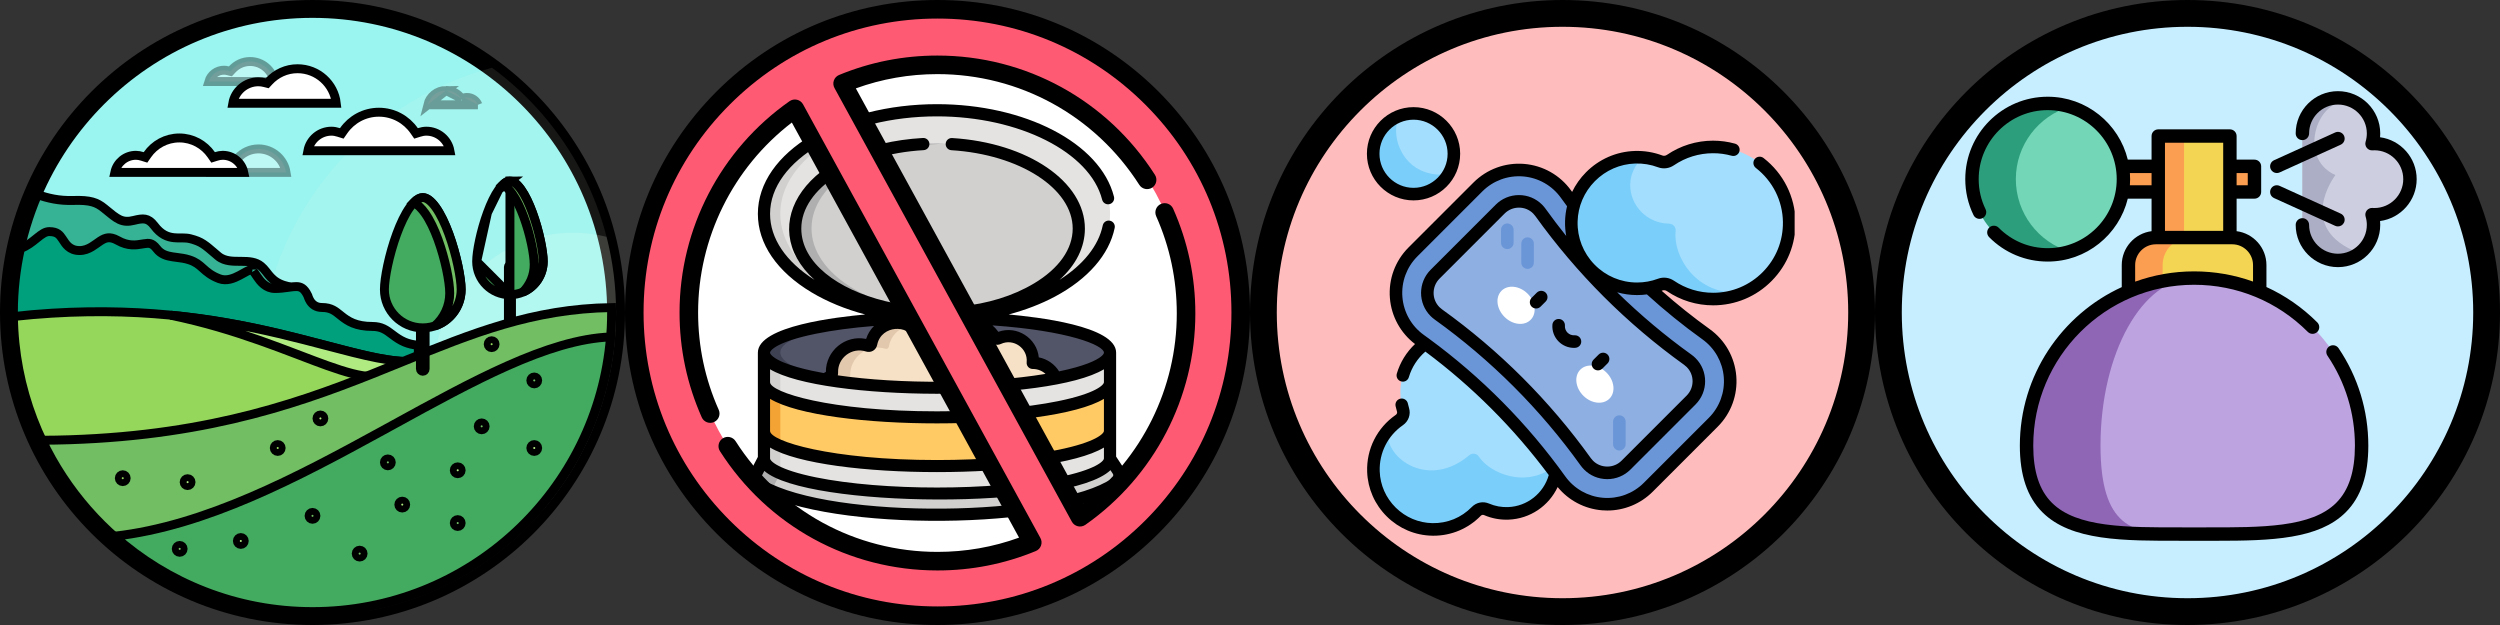<svg width="280" height="70" viewBox="0 0 280 70" fill="none" xmlns="http://www.w3.org/2000/svg">
<rect x="0" y="0" width="280" height="70" fill="#333333" stroke="none"/>
<circle cx="245" cy="35" r="33.5" fill="#C6EEFF" stroke="black" stroke-width="3"/>
<g clip-path="url(#clip0)">
<path d="M233.199 18.63H252.499V21.499H233.199V18.63Z" fill="#FC9E51"/>
<path d="M241.726 15.238H249.749V28.741H241.726V15.238Z" fill="#F4D553"/>
<path d="M241.726 15.238H244.615V28.741H241.726V15.238Z" fill="#FC9E51"/>
<path d="M253.09 29.688V33.191H238.386V29.688C238.386 27.988 239.764 26.611 241.464 26.611H250.011C251.711 26.611 253.09 27.988 253.09 29.688Z" fill="#FC9E51"/>
<path d="M253.09 29.688V33.191H242.216V29.688C242.216 27.988 243.593 26.611 245.293 26.611H250.011C251.711 26.611 253.09 27.988 253.09 29.688Z" fill="#F4D553"/>
<path d="M264.502 49.909C264.502 39.546 256.101 31.145 245.738 31.145C235.374 31.145 226.974 39.546 226.974 49.909C226.974 60.272 235.375 59.814 245.738 59.814C256.101 59.814 264.502 60.272 264.502 49.909Z" fill="#BDA4E0"/>
<path d="M243.868 59.816C234.383 59.83 226.974 59.641 226.974 49.909C226.974 39.546 235.374 31.145 245.737 31.145C239.95 31.145 235.257 39.546 235.257 49.909C235.257 59.13 238.973 59.783 243.868 59.816Z" fill="#8E66B5"/>
<path d="M269.916 20.065C269.916 22.265 268.132 24.048 265.932 24.048C265.843 24.048 265.755 24.045 265.668 24.039C265.777 24.401 265.836 24.787 265.836 25.185C265.836 26.475 265.222 27.622 264.271 28.35C263.6 28.863 262.761 29.169 261.851 29.169C259.651 29.169 257.868 27.385 257.868 25.185V14.945C257.868 12.745 259.651 10.96 261.851 10.96C262.479 10.96 263.074 11.106 263.601 11.365C264.925 12.013 265.836 13.372 265.836 14.945C265.836 15.343 265.777 15.728 265.668 16.09C265.755 16.084 265.843 16.081 265.932 16.081C268.132 16.081 269.916 17.864 269.916 20.065Z" fill="#CDCFE0"/>
<path d="M237.823 20.065C237.823 23.894 235.284 27.131 231.798 28.183C231.021 28.419 230.197 28.545 229.343 28.545C224.658 28.545 220.862 24.748 220.862 20.065C220.862 15.381 224.658 11.584 229.343 11.584C230.197 11.584 231.021 11.71 231.798 11.945C235.284 12.999 237.823 16.235 237.823 20.065Z" fill="#2D9E7B"/>
<path d="M237.823 20.065C237.823 23.894 235.284 27.131 231.798 28.183C228.311 27.131 225.774 23.894 225.774 20.065C225.774 16.235 228.311 12.999 231.798 11.946C235.284 12.999 237.823 16.235 237.823 20.065Z" fill="#72D6B7"/>
<path d="M264.271 28.35C263.6 28.863 262.761 29.169 261.851 29.169C259.651 29.169 257.868 27.385 257.868 25.185V14.945C257.868 12.745 259.651 10.96 261.851 10.96C262.479 10.96 263.074 11.106 263.601 11.365L263.602 11.366C259.61 10.476 257.131 17.652 261.567 19.608C261.567 19.608 256.932 25.608 264.271 28.35Z" fill="#ABAEC4"/>
<path d="M260.877 38.796C260.533 39.028 260.443 39.494 260.675 39.838C262.688 42.817 263.751 46.299 263.751 49.909C263.751 52.814 263.067 54.909 261.662 56.312C258.883 59.086 253.377 59.078 247.002 59.065C246.166 59.063 245.309 59.063 244.473 59.065C238.098 59.077 232.593 59.087 229.814 56.312C228.408 54.909 227.724 52.814 227.724 49.909C227.724 39.977 235.805 31.895 245.738 31.895C250.549 31.895 255.073 33.769 258.475 37.172C258.768 37.465 259.244 37.465 259.537 37.172C259.83 36.879 259.83 36.403 259.537 36.11C257.861 34.434 255.934 33.102 253.841 32.146V29.688C253.841 27.743 252.381 26.133 250.5 25.892V22.25H252.5C252.915 22.25 253.251 21.914 253.251 21.499V18.63C253.251 18.216 252.915 17.879 252.5 17.879H250.5V15.238C250.5 14.823 250.164 14.487 249.749 14.487H241.726C241.311 14.487 240.975 14.823 240.975 15.238V17.879H238.312C237.327 13.841 233.68 10.833 229.342 10.833C224.252 10.833 220.111 14.975 220.111 20.065C220.111 21.475 220.421 22.83 221.033 24.09C221.214 24.464 221.663 24.619 222.036 24.438C222.41 24.257 222.565 23.808 222.384 23.435C221.872 22.38 221.613 21.246 221.613 20.065C221.613 15.803 225.08 12.335 229.342 12.335C233.604 12.335 237.072 15.803 237.072 20.065C237.072 24.327 233.604 27.794 229.342 27.794C227.263 27.794 225.312 26.98 223.848 25.502C223.557 25.207 223.081 25.205 222.786 25.496C222.492 25.788 222.489 26.263 222.781 26.558C224.528 28.323 226.859 29.296 229.342 29.296C233.68 29.296 237.327 26.288 238.312 22.25H240.975V25.892C239.095 26.133 237.636 27.743 237.636 29.688V32.157C230.908 35.24 226.223 42.037 226.223 49.909C226.223 53.233 227.05 55.676 228.753 57.375C231.973 60.589 237.766 60.58 244.476 60.566C245.31 60.565 246.165 60.565 247 60.566C247.41 60.567 247.816 60.568 248.219 60.568C254.407 60.568 259.699 60.393 262.723 57.375C264.425 55.676 265.252 53.233 265.252 49.909C265.252 45.998 264.1 42.225 261.919 38.997C261.687 38.654 261.221 38.564 260.877 38.796ZM251.749 19.381V20.748H250.5V19.381H251.749ZM248.998 15.989V25.86H242.477V15.989H248.998ZM238.548 20.748C238.565 20.523 238.573 20.295 238.573 20.065C238.573 19.835 238.565 19.607 238.548 19.381H240.975V20.748H238.548ZM239.137 29.688C239.137 28.405 240.181 27.361 241.464 27.361H250.011C251.295 27.361 252.339 28.405 252.339 29.688V31.534C250.249 30.785 248.023 30.394 245.738 30.394C243.422 30.394 241.2 30.8 239.137 31.544V29.688Z" fill="black"/>
<path d="M255.003 19.381C255.107 19.381 255.213 19.359 255.314 19.314L262.162 16.204C262.54 16.032 262.707 15.587 262.535 15.209C262.364 14.832 261.919 14.665 261.541 14.836L254.693 17.946C254.315 18.118 254.148 18.563 254.319 18.94C254.445 19.217 254.718 19.381 255.003 19.381Z" fill="black"/>
<path d="M254.693 22.183L261.541 25.293C261.642 25.339 261.748 25.36 261.851 25.36C262.137 25.36 262.41 25.197 262.535 24.92C262.707 24.542 262.54 24.097 262.162 23.926L255.314 20.816C254.936 20.644 254.491 20.811 254.319 21.189C254.148 21.566 254.315 22.011 254.693 22.183Z" fill="black"/>
<path d="M270.667 20.065C270.667 17.669 268.879 15.683 266.567 15.372C266.58 15.23 266.586 15.088 266.586 14.944C266.586 12.334 264.462 10.21 261.852 10.21C259.241 10.21 257.117 12.334 257.117 14.944C257.117 15.359 257.453 15.695 257.868 15.695C258.282 15.695 258.619 15.359 258.619 14.944C258.619 13.162 260.069 11.711 261.852 11.711C263.634 11.711 265.085 13.162 265.085 14.944C265.085 15.26 265.039 15.573 264.948 15.875C264.878 16.11 264.927 16.366 265.08 16.558C265.233 16.751 265.471 16.856 265.716 16.84C265.801 16.834 265.869 16.832 265.932 16.832C267.715 16.832 269.165 18.282 269.165 20.065C269.165 21.847 267.715 23.298 265.932 23.298C265.869 23.298 265.801 23.295 265.716 23.29C265.471 23.274 265.233 23.379 265.08 23.571C264.927 23.764 264.878 24.019 264.948 24.255C265.039 24.556 265.085 24.869 265.085 25.185C265.085 26.968 263.634 28.418 261.852 28.418C260.069 28.418 258.619 26.968 258.619 25.185C258.619 24.77 258.282 24.434 257.868 24.434C257.453 24.434 257.117 24.77 257.117 25.185C257.117 27.795 259.241 29.919 261.852 29.919C264.462 29.919 266.586 27.795 266.586 25.185C266.586 25.041 266.58 24.899 266.567 24.757C268.879 24.446 270.667 22.46 270.667 20.065Z" fill="black"/>
</g>
<circle cx="105" cy="35" r="30" fill="white"/>
<g clip-path="url(#clip1)">
<path d="M124.33 39.482C124.33 41.66 115.654 43.698 104.951 43.698C94.248 43.698 85.571 41.66 85.571 39.482C85.571 37.304 94.248 35.539 104.951 35.539C115.654 35.539 124.33 37.304 124.33 39.482Z" fill="#525468"/>
<path d="M87.393 39.482C87.393 37.366 95.582 35.64 105.862 35.543C105.56 35.541 105.256 35.539 104.951 35.539C94.248 35.539 85.571 37.304 85.571 39.482C85.571 41.66 94.248 43.698 104.951 43.698C105.256 43.698 105.56 43.696 105.862 43.693C95.582 43.582 87.393 41.597 87.393 39.482Z" fill="#3E4151"/>
<path d="M124.33 23.937C124.33 17.529 115.654 12.335 104.951 12.335C94.248 12.335 85.571 17.529 85.571 23.937C85.571 30.344 94.248 35.539 104.951 35.539C115.654 35.539 124.33 30.344 124.33 23.937Z" fill="#E4E3E1"/>
<path d="M120.833 25.583C120.833 20.332 113.722 16.075 104.951 16.075C96.18 16.075 89.069 20.332 89.069 25.583C89.069 30.835 96.18 35.091 104.951 35.091C113.722 35.091 120.833 30.835 120.833 25.583Z" fill="#D1D0CF"/>
<path d="M87.393 23.937C87.393 17.712 95.582 12.633 105.862 12.347C105.56 12.339 105.256 12.335 104.951 12.335C94.248 12.335 85.571 17.529 85.571 23.937C85.571 30.344 94.248 35.539 104.951 35.539C105.256 35.539 105.56 35.534 105.862 35.526C95.582 35.241 87.393 30.161 87.393 23.937Z" fill="#D1D0CF"/>
<path d="M90.891 25.583C90.891 20.515 97.515 16.374 105.862 16.091C105.56 16.081 105.257 16.075 104.951 16.075C96.18 16.075 89.069 20.332 89.069 25.583C89.069 30.835 96.18 35.091 104.951 35.091C105.257 35.091 105.56 35.086 105.862 35.075C97.515 34.793 90.891 30.652 90.891 25.583Z" fill="#AFAFAF"/>
<path d="M118.256 42.531C117.84 41.521 116.846 40.81 115.686 40.81C115.681 40.81 115.677 40.81 115.673 40.81C115.878 38.735 113.721 37.179 111.811 38.073C111.669 38.14 111.497 38.089 111.415 37.954C109.99 35.618 106.535 35.811 105.38 38.29C105.305 38.45 105.121 38.525 104.953 38.47C104.532 38.333 104.08 38.306 103.647 38.389C103.462 38.425 103.276 38.329 103.205 38.153C102.112 35.454 98.153 35.816 97.576 38.673C97.542 38.84 97.373 38.941 97.211 38.888C95.188 38.224 93.125 39.788 93.189 41.897C93.195 42.114 93.076 42.317 92.876 42.402C92.708 42.473 92.551 42.563 92.405 42.669C99.932 43.971 111.072 43.912 118.256 42.531Z" fill="#F6E1C6"/>
<path d="M94.457 42.947C94.6 42.838 94.756 42.744 94.922 42.669C95.12 42.58 95.236 42.375 95.224 42.158C95.115 40.051 97.143 38.442 99.181 39.063C99.344 39.112 99.511 39.008 99.541 38.84C99.763 37.605 100.621 36.82 101.619 36.539C100.044 35.896 97.98 36.671 97.576 38.673C97.542 38.84 97.373 38.941 97.211 38.888C95.187 38.224 93.125 39.788 93.189 41.897C93.195 42.114 93.076 42.316 92.876 42.401C92.708 42.472 92.55 42.563 92.405 42.669C93.731 42.898 92.949 42.802 94.457 42.947Z" fill="#E2C8AC"/>
<path d="M105.605 38.425C106.035 38.333 106.488 38.35 106.912 38.478C107.081 38.529 107.263 38.451 107.335 38.289C107.753 37.339 108.51 36.711 109.369 36.424C107.861 36.031 106.132 36.675 105.38 38.29C105.364 38.324 105.342 38.353 105.318 38.379C105.402 38.428 105.503 38.447 105.605 38.425Z" fill="#E2C8AC"/>
<path d="M104.951 43.425C94.248 43.425 85.571 41.66 85.571 39.482V51.419C85.571 53.596 94.248 55.361 104.951 55.361C115.654 55.361 124.33 53.596 124.33 51.419V39.482C124.33 41.66 115.654 43.425 104.951 43.425Z" fill="#E4E3E1"/>
<path d="M87.393 41.152C86.225 40.645 85.571 40.079 85.571 39.482V51.419C85.571 52.016 86.225 52.582 87.393 53.089V41.152Z" fill="#D1D0CF"/>
<path d="M104.951 46.737C94.248 46.737 85.571 44.971 85.571 42.794V48.249C85.571 50.427 94.248 52.192 104.951 52.192C115.654 52.192 124.33 50.427 124.33 48.249V42.794C124.33 44.971 115.654 46.737 104.951 46.737Z" fill="#FFC964"/>
<path d="M85.571 48.249C85.571 48.847 86.225 49.413 87.393 49.92V44.465C86.225 43.957 85.571 43.391 85.571 42.794V48.249Z" fill="#F3A334"/>
<path d="M125.224 52.685L124.33 51.328C124.33 53.505 115.654 55.271 104.951 55.271C94.248 55.271 85.571 53.505 85.571 51.328L84.763 52.881C84.49 53.404 84.675 54.051 85.187 54.345C93.147 58.917 118.456 58.621 124.95 54.122C125.39 53.817 125.526 53.136 125.224 52.685Z" fill="#D1D0CF"/>
<path d="M86.789 54.178L87.402 53.002C86.229 52.493 85.571 51.926 85.571 51.327L84.763 52.88C84.49 53.404 84.675 54.051 85.187 54.345C85.648 54.61 86.169 54.858 86.74 55.091C86.628 54.804 86.637 54.472 86.789 54.178Z" fill="#AFAFAF"/>
<path d="M84.881 39.497V51.175L84.15 52.58C83.705 53.434 84.008 54.476 84.839 54.953C93.004 59.642 118.612 59.355 125.332 54.699C126.076 54.183 126.288 53.074 125.786 52.323L125.006 51.139C125.006 48.688 125.006 41.934 125.006 39.497C125.006 36.493 116.037 35.502 112.969 35.22C114.84 34.724 116.589 34.053 118.147 33.223C121.849 31.249 124.228 28.516 124.845 25.526C124.921 25.157 124.683 24.795 124.314 24.719C123.944 24.643 123.583 24.881 123.507 25.25C123.038 27.522 121.334 29.654 118.661 31.345C120.514 29.673 121.508 27.69 121.508 25.599C121.508 20.344 115.117 15.985 106.641 15.46C106.263 15.436 105.94 15.723 105.917 16.1C105.893 16.476 106.18 16.8 106.556 16.824C114.226 17.299 120.142 21.125 120.142 25.599C120.142 27.889 118.608 30.068 115.823 31.736C106.131 37.538 89.746 33.291 89.746 25.599C89.746 21.092 95.741 17.259 103.449 16.817C103.826 16.795 104.114 16.472 104.092 16.096C104.071 15.719 103.748 15.432 103.371 15.453C90.29 16.203 84.446 25.224 91.226 31.345C88.012 29.312 86.247 26.699 86.247 23.952C86.247 17.913 94.745 13.033 104.944 13.033C114.143 13.033 122.095 17.046 123.441 22.368C123.534 22.733 123.906 22.955 124.271 22.862C124.637 22.77 124.858 22.398 124.766 22.033C123.236 15.984 114.739 11.667 104.944 11.667C94.052 11.667 84.881 16.991 84.881 23.952C84.881 27.301 87.015 30.423 90.889 32.742C92.655 33.799 94.691 34.634 96.902 35.222C93.909 35.497 84.881 36.484 84.881 39.497ZM86.247 41.358C92.227 44.944 117.414 45.093 123.64 41.358V42.809C123.64 43.108 122.719 44.072 118.511 44.928C114.894 45.664 110.076 46.069 104.944 46.069C92.878 46.069 86.247 43.927 86.247 42.809V41.358ZM86.247 44.671C92.37 48.343 117.541 48.329 123.64 44.671V48.265C123.64 48.564 122.719 49.527 118.511 50.383C114.894 51.119 110.076 51.524 104.944 51.524C93.022 51.524 86.247 49.414 86.247 48.265V44.671ZM86.247 50.126C92.359 53.792 117.527 53.793 123.64 50.126V51.343C123.64 51.642 122.719 52.605 118.511 53.462C111.023 54.985 98.861 54.984 91.376 53.462C87.169 52.605 86.247 51.642 86.247 51.343V50.126ZM124.372 52.66C124.372 52.66 124.649 53.081 124.649 53.081C124.741 53.218 124.69 53.481 124.554 53.576C118.354 57.871 93.339 58.259 85.52 53.768C85.326 53.657 85.257 53.413 85.362 53.211L85.606 52.743C90.294 56.89 119.662 57.157 124.372 52.66ZM123.64 39.497C123.64 39.591 123.55 39.749 123.298 39.949C122.75 40.383 121.436 41.011 118.618 41.593C118.11 40.775 117.288 40.207 116.345 40.024C116.129 37.882 113.909 36.41 111.813 37.164C111.621 36.894 111.4 36.655 111.158 36.445C119.69 37.036 123.64 38.676 123.64 39.497ZM104.944 36.237C105.314 36.237 105.683 36.24 106.05 36.244C105.577 36.59 105.179 37.04 104.884 37.577C104.509 37.49 104.119 37.469 103.736 37.516C103.498 37.015 103.163 36.592 102.759 36.263C103.479 36.246 104.208 36.237 104.944 36.237ZM98.239 38.641C98.483 37.43 99.438 36.918 100.25 36.843C101.064 36.767 102.1 37.095 102.564 38.243C102.757 38.717 103.263 38.99 103.769 38.893C104.09 38.831 104.424 38.852 104.735 38.953C105.232 39.115 105.773 38.882 105.992 38.411C106.918 36.424 109.683 36.271 110.824 38.143C111.088 38.576 111.634 38.739 112.094 38.524C113.517 37.858 115.14 39.019 114.986 40.576C114.967 40.768 115.03 40.959 115.159 41.102C115.289 41.245 115.473 41.326 115.665 41.326C115.673 41.326 115.68 41.326 115.687 41.326C116.222 41.328 116.72 41.53 117.097 41.877C110.361 43.001 100.764 43.042 93.831 42.038C93.857 41.932 93.868 41.822 93.865 41.709C93.815 40.069 95.418 38.853 96.991 39.37C97.253 39.455 97.539 39.425 97.777 39.287C98.016 39.148 98.184 38.913 98.239 38.641ZM97.89 36.508C97.492 36.904 97.186 37.396 97.005 37.961C94.666 37.471 92.488 39.302 92.497 41.653C92.414 41.692 92.331 41.736 92.251 41.783C90.764 41.516 87.777 40.889 86.59 39.949C86.338 39.749 86.247 39.591 86.247 39.497C86.247 39.198 87.169 38.235 91.376 37.379C93.263 36.995 95.476 36.701 97.89 36.508Z" fill="black"/>
</g>
<g clip-path="url(#clip2)">
<path d="M105 1.04C86.244 1.04 71.04 16.244 71.04 35C71.04 53.756 86.244 68.96 105 68.96C123.756 68.96 138.96 53.756 138.96 35C138.96 16.244 123.756 1.04 105 1.04ZM77.148 35C77.148 25.561 81.845 17.22 89.028 12.182L115.614 60.755C112.343 62.105 108.759 62.852 105 62.852C89.618 62.852 77.148 50.382 77.148 35ZM120.971 57.818L94.385 9.245C97.656 7.895 101.241 7.148 105 7.148C120.382 7.148 132.85 19.618 132.85 35C132.85 44.44 128.154 52.781 120.971 57.818Z" fill="#FF5A73"/>
<path d="M89.263 11.17C89.552 11.238 89.797 11.424 89.94 11.684L116.527 60.257C116.669 60.516 116.694 60.823 116.595 61.102C116.497 61.38 116.285 61.604 116.012 61.717C112.515 63.16 108.811 63.891 105 63.891C95.087 63.891 85.978 58.897 80.634 50.531C80.326 50.048 80.467 49.405 80.951 49.095C81.435 48.787 82.078 48.928 82.386 49.412C87.347 57.177 95.8 61.812 105 61.812C108.146 61.812 111.212 61.276 114.134 60.215L110.467 53.517L104.281 42.214L96.708 28.38L88.686 13.723C82.091 18.788 78.188 26.656 78.188 35C78.188 38.795 78.965 42.461 80.496 45.897C80.73 46.422 80.494 47.036 79.97 47.27C79.445 47.504 78.831 47.268 78.597 46.744C76.946 43.04 76.109 39.088 76.109 35C76.109 25.59 80.715 16.742 88.431 11.332C88.673 11.162 88.976 11.103 89.263 11.17Z" fill="black"/>
<path d="M120.724 58.943C120.436 58.876 120.19 58.69 120.048 58.43L93.461 9.857C93.319 9.598 93.294 9.291 93.393 9.012C93.491 8.733 93.703 8.51 93.976 8.397C97.473 6.954 101.177 6.222 104.988 6.222C114.901 6.222 124.009 11.217 129.354 19.582C129.662 20.066 129.521 20.709 129.037 21.018C128.553 21.327 127.91 21.186 127.601 20.702C122.641 12.937 114.187 8.301 104.988 8.301C101.842 8.301 98.776 8.838 95.854 9.899L99.521 16.597L105.707 27.9L113.28 41.733L121.302 56.391C127.897 51.326 131.8 43.458 131.8 35.114C131.8 31.319 131.023 27.652 129.492 24.216C129.258 23.692 129.494 23.078 130.018 22.844C130.542 22.61 131.157 22.845 131.391 23.37C133.042 27.074 133.879 31.026 133.879 35.114C133.879 44.523 129.273 53.371 121.557 58.782C121.315 58.952 121.012 59.011 120.724 58.943Z" fill="black"/>
<path d="M129.749 10.251C123.138 3.641 114.349 0 105 0C95.651 0 86.862 3.641 80.251 10.251C73.641 16.862 70 25.651 70 35C70 44.349 73.641 53.138 80.251 59.749C86.862 66.359 95.651 70 105 70C114.349 70 123.138 66.359 129.749 59.749C136.359 53.138 140 44.349 140 35C140 25.651 136.359 16.862 129.749 10.251ZM128.279 58.279C122.06 64.496 113.793 67.921 105 67.921C96.207 67.921 87.939 64.496 81.722 58.279C75.504 52.06 72.079 43.793 72.079 35C72.079 26.207 75.504 17.939 81.722 11.722C87.939 5.503 96.207 2.079 105 2.079C113.793 2.079 122.06 5.503 128.279 11.722C134.497 17.939 137.921 26.207 137.921 35C137.921 43.793 134.497 52.06 128.279 58.279Z" fill="black"/>
</g>
<circle cx="35" cy="35" r="34.5" fill="black" stroke="black"/>
<path d="M68.5 35C68.5 53.502 53.502 68.5 35 68.5C16.498 68.5 1.5 53.502 1.5 35C1.5 16.498 16.498 1.5 35 1.5C53.502 1.5 68.5 16.498 68.5 35Z" fill="#9AF4EF" stroke="black"/>
<g opacity="0.3">
<path opacity="0.3" d="M55.105 7.585C40.055 11.603 28.967 25.324 28.967 41.641C28.967 52.354 33.753 61.944 41.295 68.409C57.064 65.455 69 51.626 69 35C69 23.746 63.529 13.774 55.105 7.585Z" fill="#FFFFF4"/>
</g>
<path d="M21.292 26.734L21.292 26.734C21.968 26.907 22.355 27.068 22.755 27.328C23.139 27.577 23.538 27.92 24.197 28.486C24.267 28.546 24.339 28.608 24.415 28.673C24.803 29.005 25.258 29.147 25.701 29.211C26.086 29.267 26.5 29.268 26.881 29.269C26.928 29.27 26.975 29.27 27.021 29.27C27.905 29.274 28.643 29.321 29.236 29.812C29.443 29.983 29.605 30.169 29.77 30.377C29.805 30.422 29.843 30.469 29.881 30.518C30.011 30.686 30.157 30.873 30.319 31.046C30.712 31.463 31.213 31.815 32.044 32.033C32.042 32.052 32.041 32.071 32.039 32.091C32.012 32.387 31.972 32.782 31.921 33.182C31.87 33.585 31.81 33.981 31.743 34.283C31.726 34.361 31.709 34.428 31.693 34.485C31.542 34.466 31.339 34.437 31.088 34.397C30.509 34.305 29.695 34.161 28.717 33.98C26.763 33.619 24.167 33.111 21.516 32.576C18.866 32.041 16.163 31.479 13.995 31.009C11.811 30.537 10.205 30.165 9.72 30.009C8.723 29.687 7.843 29.587 6.636 29.503C6.37 29.484 6.088 29.466 5.784 29.447C4.81 29.385 3.613 29.309 2.014 29.151C2.466 26.587 3.212 24.127 4.212 21.799C5.356 22.201 6.624 22.503 8.189 22.451C9.164 22.419 9.824 22.474 10.343 22.616C10.849 22.755 11.248 22.985 11.688 23.349L11.688 23.349C11.726 23.381 11.764 23.412 11.801 23.442C12.445 23.976 12.922 24.371 13.367 24.583C13.906 24.84 14.387 24.832 14.997 24.683C15.544 24.548 15.927 24.482 16.267 24.545C16.573 24.602 16.907 24.781 17.301 25.306C17.647 25.767 18.006 26.084 18.384 26.293C18.764 26.503 19.138 26.589 19.491 26.625C19.752 26.651 20.021 26.65 20.261 26.649C20.331 26.649 20.398 26.649 20.461 26.649C20.761 26.651 21.028 26.667 21.292 26.734Z" fill="#36B294" stroke="black"/>
<g opacity="0.4">
<path opacity="0.4" d="M48.636 41.641C48.636 49.146 53.943 55.409 61.009 56.889C65.992 50.974 69 43.34 69 35C69 32.073 68.63 29.232 67.934 26.522C66.741 26.229 65.502 26.057 64.219 26.057C55.612 26.057 48.636 33.034 48.636 41.641Z" fill="#FFFFF4"/>
</g>
<path d="M57.114 37.291C57.019 37.291 56.943 37.215 56.943 37.12V29.896C56.943 29.802 57.019 29.725 57.114 29.725C57.209 29.725 57.286 29.802 57.286 29.896V37.12C57.286 37.215 57.209 37.291 57.114 37.291Z" fill="#674447" stroke="black"/>
<path d="M57.114 33.008C59.172 33.008 60.842 31.339 60.842 29.28C60.842 28.193 60.388 25.876 59.634 23.821C59.258 22.797 58.821 21.874 58.352 21.216C57.863 20.53 57.438 20.268 57.114 20.268V33.008ZM57.114 33.008C55.055 33.008 53.386 31.339 53.386 29.28M57.114 33.008L53.386 29.28M53.386 29.28C53.386 28.193 53.84 25.876 54.594 23.821M53.386 29.28L54.594 23.821M54.594 23.821C54.969 22.797 55.406 21.873 55.875 21.216M54.594 23.821L55.875 21.216M55.875 21.216C56.364 20.53 56.79 20.268 57.114 20.268L55.875 21.216Z" fill="#43AB5F" stroke="black"/>
<path d="M56.327 20.68C56.628 20.389 56.894 20.268 57.114 20.268C57.438 20.268 57.863 20.53 58.352 21.216C58.821 21.873 59.258 22.797 59.634 23.821C60.388 25.876 60.841 28.193 60.841 29.28V29.28C60.841 30.824 59.903 32.148 58.566 32.715C59.348 31.926 59.831 30.841 59.831 29.642C59.831 28.493 59.379 26.255 58.668 24.315C58.31 23.341 57.875 22.406 57.375 21.705C57.084 21.297 56.734 20.916 56.327 20.68Z" fill="#71BE63" stroke="black"/>
<g opacity="0.6">
<path opacity="0.6" d="M26.167 17.834L26.454 17.905L26.654 17.688C27.23 17.067 28.04 16.676 28.946 16.676C30.506 16.676 31.8 17.817 32.039 19.309H23.694C23.917 18.423 24.72 17.766 25.676 17.766C25.835 17.766 25.996 17.791 26.167 17.834Z" fill="white" stroke="black"/>
</g>
<g opacity="0.6">
<path opacity="0.6" d="M23.392 9.133C23.608 8.398 24.287 7.862 25.091 7.862C25.227 7.862 25.366 7.884 25.516 7.921L25.803 7.992L26.004 7.776C26.508 7.231 27.218 6.889 28.01 6.889C29.355 6.889 30.474 7.856 30.709 9.133H23.392Z" fill="white" stroke="black"/>
</g>
<g opacity="0.6">
<path opacity="0.6" d="M51.697 11.03L51.496 10.813C51.108 10.394 50.564 10.133 49.957 10.133L51.697 11.03ZM51.697 11.03L51.983 10.959M51.697 11.03L51.983 10.959M51.983 10.959C52.099 10.93 52.202 10.914 52.301 10.914C52.855 10.914 53.33 11.255 53.527 11.738M51.983 10.959L53.527 11.738M53.527 11.738H47.911M53.527 11.738H47.911M47.911 11.738C48.136 10.817 48.966 10.133 49.957 10.133L47.911 11.738Z" fill="white" stroke="black"/>
</g>
<path d="M24.565 31.218L24.565 31.218C25.381 31.524 26.201 31.169 26.792 30.861C26.948 30.78 27.1 30.695 27.242 30.616L27.249 30.611C27.39 30.532 27.519 30.46 27.642 30.397C27.899 30.263 28.067 30.199 28.177 30.186C28.193 30.193 28.238 30.22 28.32 30.313C28.425 30.431 28.522 30.577 28.647 30.762C28.696 30.835 28.749 30.914 28.808 31C29.177 31.536 29.768 32.312 30.81 32.312C31.334 32.312 31.803 32.25 32.203 32.194L32.248 32.187C32.641 32.132 32.942 32.09 33.212 32.096C33.475 32.103 33.673 32.157 33.85 32.28C34.035 32.407 34.243 32.642 34.464 33.09C34.464 33.091 34.469 33.102 34.48 33.135C34.493 33.172 34.512 33.229 34.535 33.291C34.582 33.416 34.652 33.582 34.761 33.748C34.991 34.098 35.394 34.438 36.046 34.438C36.605 34.438 36.982 34.552 37.289 34.713C37.567 34.858 37.794 35.041 38.073 35.266C38.124 35.306 38.176 35.348 38.23 35.391C38.575 35.666 38.981 35.967 39.54 36.194C40.101 36.421 40.788 36.562 41.699 36.562C42.737 36.562 43.255 36.953 43.916 37.452C43.948 37.476 43.98 37.5 44.013 37.525C44.371 37.794 44.784 38.092 45.322 38.317C45.752 38.496 46.248 38.624 46.852 38.669V41.213C46.541 41.208 46.096 41.199 45.533 41.189C44.369 41.167 42.703 41.134 40.699 41.092C36.688 41.009 31.321 40.889 25.89 40.741C20.459 40.594 14.968 40.419 10.709 40.227C8.579 40.132 6.762 40.031 5.415 39.928C4.742 39.877 4.191 39.825 3.781 39.774C3.576 39.748 3.411 39.723 3.286 39.699C3.224 39.687 3.175 39.675 3.138 39.666C3.12 39.661 3.106 39.657 3.097 39.654C3.086 39.65 3.083 39.649 3.084 39.649C2.639 39.458 2.174 39.125 1.716 38.716C1.578 37.493 1.5 36.255 1.5 35C1.5 32.538 1.778 30.142 2.291 27.83C3.024 27.564 3.588 27.107 4.049 26.733C4.078 26.709 4.107 26.686 4.136 26.663C4.711 26.197 5.086 25.938 5.522 25.938C6.003 25.938 6.286 26.049 6.478 26.181C6.682 26.321 6.828 26.516 6.998 26.774C7.018 26.805 7.039 26.837 7.061 26.871C7.206 27.096 7.39 27.382 7.638 27.603C7.954 27.886 8.36 28.062 8.914 28.062C9.451 28.062 9.893 27.872 10.264 27.65C10.448 27.54 10.622 27.418 10.782 27.304C10.805 27.287 10.829 27.27 10.852 27.254C10.988 27.156 11.114 27.066 11.243 26.982C11.542 26.789 11.805 26.665 12.088 26.636C12.361 26.608 12.711 26.662 13.188 26.934L13.188 26.934C14.357 27.6 15.265 27.445 15.94 27.329C15.984 27.321 16.028 27.314 16.071 27.306C16.415 27.249 16.637 27.231 16.841 27.288C17.026 27.339 17.261 27.472 17.56 27.865L17.56 27.865C18.035 28.489 18.685 28.665 19.296 28.761C19.475 28.789 19.651 28.811 19.824 28.833C20.27 28.889 20.708 28.944 21.196 29.101L21.196 29.101C21.919 29.334 22.28 29.648 22.696 30.021L22.724 30.046C23.155 30.432 23.648 30.873 24.565 31.218ZM28.169 30.184C28.169 30.183 28.171 30.183 28.175 30.185C28.171 30.185 28.169 30.184 28.169 30.184Z" fill="#00A07D" stroke="black"/>
<path d="M45.569 40.498L46.035 41.504L15.142 58.051L14.843 57.98C14.534 57.907 14.087 57.802 13.54 57.672C12.482 57.422 11.048 57.081 9.5 56.712C4.605 50.968 1.609 43.559 1.503 35.447C13.242 34.163 22.361 35.395 29.497 36.96C32.103 37.532 34.439 38.147 36.551 38.703C37.373 38.919 38.162 39.127 38.919 39.319C41.459 39.965 43.665 40.448 45.569 40.498Z" fill="#94D75B" stroke="black"/>
<path d="M19.113 35.303C23.728 35.752 27.745 36.538 31.252 37.364C33.174 37.817 34.924 38.278 36.544 38.703C37.609 38.983 38.617 39.249 39.581 39.487C41.464 39.953 43.157 40.313 44.675 40.446L43.122 41.641L41.685 42.177C40.369 42.156 38.706 41.683 36.619 40.936C35.692 40.604 34.695 40.224 33.62 39.813C33.467 39.755 33.312 39.696 33.156 39.636C31.904 39.159 30.554 38.649 29.106 38.138C26.186 37.108 22.863 36.075 19.113 35.303Z" fill="#B0EB81" stroke="black"/>
<path d="M23.659 17.327L23.869 17.629L24.219 17.519C24.465 17.441 24.701 17.394 24.941 17.394C26.103 17.394 27.074 18.215 27.304 19.309H12.861C13.092 18.215 14.062 17.394 15.225 17.394C15.464 17.394 15.701 17.441 15.946 17.519L16.297 17.629L16.507 17.327C17.296 16.194 18.602 15.451 20.083 15.451C21.564 15.451 22.87 16.194 23.659 17.327Z" fill="white" stroke="black"/>
<path d="M46.386 14.639L46.596 14.941L46.947 14.831C47.218 14.745 47.482 14.693 47.75 14.693C49.063 14.693 50.157 15.635 50.391 16.88H34.484C34.718 15.635 35.812 14.693 37.125 14.693C37.393 14.693 37.657 14.745 37.928 14.831L38.279 14.941L38.489 14.639C39.36 13.388 40.802 12.568 42.438 12.568C44.073 12.568 45.515 13.388 46.386 14.639Z" fill="white" stroke="black"/>
<path d="M26.074 11.568C26.311 10.199 27.504 9.159 28.94 9.159C29.171 9.159 29.401 9.195 29.639 9.254L29.926 9.326L30.127 9.109C30.928 8.243 32.059 7.698 33.323 7.698C35.567 7.698 37.416 9.39 37.664 11.568H26.074Z" fill="white" stroke="black"/>
<path d="M35 68.5C21.621 68.5 10.081 60.652 4.713 49.31C21.598 49.211 32.474 45.547 41.694 41.878C42.865 41.412 44.008 40.946 45.132 40.489C52.837 37.352 59.635 34.584 68.49 34.447C68.496 34.632 68.5 34.815 68.5 35C68.5 53.502 53.502 68.5 35 68.5Z" fill="#71BE63" stroke="black"/>
<path d="M47.352 41.583C47.207 41.583 47.09 41.465 47.09 41.322V33.123C47.09 32.98 47.207 32.862 47.352 32.862C47.498 32.862 47.614 32.979 47.614 33.123V41.322C47.614 41.465 47.498 41.583 47.352 41.583Z" fill="#674447" stroke="black"/>
<path d="M51.649 32.425C51.649 34.798 49.725 36.722 47.352 36.722C44.978 36.722 43.054 34.798 43.054 32.425C43.054 31.18 43.572 28.543 44.429 26.206C44.856 25.042 45.354 23.988 45.891 23.235C46.449 22.453 46.949 22.13 47.352 22.13C47.754 22.13 48.255 22.453 48.812 23.235C49.349 23.988 49.847 25.042 50.275 26.206C51.131 28.543 51.649 31.18 51.649 32.425Z" fill="#43AB5F" stroke="black"/>
<path d="M46.347 22.681C46.722 22.297 47.062 22.13 47.352 22.13C47.754 22.13 48.255 22.453 48.812 23.235C49.349 23.988 49.848 25.042 50.275 26.206C51.132 28.543 51.649 31.18 51.649 32.425V32.425C51.649 34.324 50.417 35.936 48.708 36.504C49.726 35.609 50.368 34.298 50.368 32.835C50.368 31.543 49.858 29.011 49.052 26.813C48.647 25.711 48.156 24.656 47.594 23.867C47.246 23.38 46.83 22.936 46.347 22.681Z" fill="#71BE63" stroke="black"/>
<path d="M35 68.5C26.478 68.5 18.717 65.303 12.807 60.058C23.018 58.91 33.288 53.468 42.759 48.278C43.214 48.029 43.667 47.78 44.119 47.533C48.554 45.098 52.804 42.765 56.81 40.982C61.008 39.113 64.889 37.871 68.381 37.738C66.987 54.958 52.579 68.5 35 68.5Z" fill="#43AB5F" stroke="black"/>
<path d="M27.357 60.589C27.357 60.802 27.184 60.975 26.971 60.975C26.758 60.975 26.585 60.802 26.585 60.589C26.585 60.376 26.758 60.203 26.971 60.203C27.184 60.203 27.357 60.376 27.357 60.589Z" fill="#B0EB81" stroke="black"/>
<path d="M31.49 50.176C31.49 50.389 31.318 50.562 31.105 50.562C30.892 50.562 30.719 50.389 30.719 50.176C30.719 49.963 30.892 49.791 31.105 49.791C31.318 49.791 31.49 49.963 31.49 50.176Z" fill="#94D75B" stroke="black"/>
<path d="M55.45 38.548C55.45 38.761 55.277 38.934 55.064 38.934C54.851 38.934 54.678 38.761 54.678 38.548C54.678 38.335 54.851 38.162 55.064 38.162C55.277 38.162 55.45 38.335 55.45 38.548Z" fill="#94D75B" stroke="black"/>
<path d="M40.667 62.005C40.667 62.218 40.495 62.391 40.282 62.391C40.069 62.391 39.896 62.218 39.896 62.005C39.896 61.792 40.069 61.62 40.282 61.62C40.495 61.62 40.667 61.792 40.667 62.005Z" fill="#71BE63" stroke="black"/>
<path d="M45.439 56.516C45.439 56.729 45.266 56.902 45.053 56.902C44.84 56.902 44.667 56.729 44.667 56.516C44.667 56.303 44.84 56.13 45.053 56.13C45.266 56.13 45.439 56.303 45.439 56.516Z" fill="#B0EB81" stroke="black"/>
<path d="M35.386 57.775C35.386 57.988 35.214 58.161 35 58.161C34.787 58.161 34.615 57.988 34.615 57.775C34.615 57.562 34.787 57.389 35 57.389C35.214 57.389 35.386 57.562 35.386 57.775Z" fill="#71BE63" stroke="black"/>
<path d="M20.511 61.474C20.511 61.687 20.338 61.86 20.125 61.86C19.912 61.86 19.739 61.687 19.739 61.474C19.739 61.261 19.912 61.088 20.125 61.088C20.338 61.088 20.511 61.261 20.511 61.474Z" fill="#71BE63" stroke="black"/>
<path d="M21.397 53.999C21.397 54.212 21.224 54.385 21.011 54.385C20.798 54.385 20.625 54.212 20.625 53.999C20.625 53.786 20.798 53.613 21.011 53.613C21.224 53.613 21.397 53.786 21.397 53.999Z" fill="#B0EB81" stroke="black"/>
<path d="M36.272 46.865C36.272 47.078 36.099 47.251 35.886 47.251C35.673 47.251 35.5 47.078 35.5 46.865C35.5 46.652 35.673 46.479 35.886 46.479C36.099 46.479 36.272 46.652 36.272 46.865Z" fill="#B0EB81" stroke="black"/>
<path d="M14.133 53.556C14.133 53.769 13.961 53.942 13.748 53.942C13.535 53.942 13.362 53.769 13.362 53.556C13.362 53.343 13.535 53.17 13.748 53.17C13.961 53.17 14.133 53.343 14.133 53.556Z" fill="#94D75B" stroke="black"/>
<path d="M51.65 52.671C51.65 52.884 51.477 53.056 51.264 53.056C51.051 53.056 50.878 52.884 50.878 52.671C50.878 52.458 51.051 52.285 51.264 52.285C51.477 52.285 51.65 52.458 51.65 52.671Z" fill="#B0EB81" stroke="black"/>
<path d="M60.222 50.176C60.222 50.389 60.05 50.562 59.837 50.562C59.623 50.562 59.451 50.389 59.451 50.176C59.451 49.963 59.623 49.791 59.837 49.791C60.05 49.791 60.222 49.963 60.222 50.176Z" fill="#B0EB81" stroke="black"/>
<path d="M43.825 51.785C43.825 51.998 43.653 52.171 43.44 52.171C43.227 52.171 43.054 51.998 43.054 51.785C43.054 51.572 43.227 51.399 43.44 51.399C43.653 51.399 43.825 51.572 43.825 51.785Z" fill="#71BE63" stroke="black"/>
<path d="M51.65 58.581C51.65 58.794 51.477 58.967 51.264 58.967C51.051 58.967 50.878 58.794 50.878 58.581C50.878 58.368 51.051 58.195 51.264 58.195C51.477 58.195 51.65 58.368 51.65 58.581Z" fill="#71BE63" stroke="black"/>
<path d="M54.334 47.75C54.334 47.963 54.161 48.136 53.948 48.136C53.735 48.136 53.562 47.963 53.562 47.75C53.562 47.537 53.735 47.364 53.948 47.364C54.161 47.364 54.334 47.537 54.334 47.75Z" fill="#71BE63" stroke="black"/>
<path d="M60.222 42.608C60.222 42.821 60.05 42.994 59.837 42.994C59.623 42.994 59.451 42.821 59.451 42.608C59.451 42.395 59.623 42.222 59.837 42.222C60.05 42.222 60.222 42.395 60.222 42.608Z" fill="#71BE63" stroke="black"/>
<circle cx="175" cy="35" r="33.5" fill="#FFBCBC" stroke="black" stroke-width="3"/>
<g clip-path="url(#clip3)">
<path d="M170.126 45.416C170.254 44.848 170.31 44.253 170.283 43.641C170.13 40.116 167.223 37.284 163.696 37.218C159.925 37.148 156.846 40.184 156.846 43.939C156.846 44.622 156.949 45.282 157.139 45.903C157.27 46.33 157.094 46.789 156.726 47.043C154.91 48.298 153.741 50.424 153.825 52.817C153.95 56.362 156.861 59.225 160.407 59.295C162.346 59.334 164.102 58.549 165.352 57.269C165.649 56.964 166.099 56.876 166.49 57.044C167.238 57.366 168.07 57.531 168.943 57.497C171.885 57.38 174.267 54.972 174.353 52.029C174.424 49.554 172.902 47.426 170.737 46.594C170.266 46.413 170.015 45.907 170.126 45.416Z" fill="#A3DEFE"/>
<path d="M166.492 57.045C167.239 57.366 168.07 57.531 168.943 57.497C171.879 57.38 174.256 54.983 174.352 52.049C170.919 54.877 166.808 52.944 165.626 51.134C165.389 50.772 164.88 50.705 164.551 50.986C160.12 54.759 155.212 51.514 155.372 48.282C154.381 49.474 153.794 51.014 153.822 52.692C153.883 56.287 156.813 59.224 160.407 59.295C162.347 59.334 164.102 58.549 165.352 57.269C165.647 56.966 166.103 56.878 166.492 57.045Z" fill="#7ACEFA"/>
<path d="M162.835 17.222C162.835 19.718 160.812 21.741 158.316 21.741C155.82 21.741 153.797 19.718 153.797 17.222C153.797 14.726 155.82 12.703 158.316 12.703C160.812 12.703 162.835 14.726 162.835 17.222Z" fill="#A3DEFE"/>
<path d="M162.211 19.512C157.37 20.084 155.54 15.472 156.701 13.002C155.003 13.652 153.797 15.296 153.797 17.222C153.797 19.718 155.82 21.741 158.316 21.741C159.976 21.741 161.426 20.846 162.211 19.512Z" fill="#7ACEFA"/>
<path d="M191.078 37.432C185.028 33.094 179.729 27.795 175.391 21.745C173.057 18.491 168.361 18.106 165.529 20.938L158.249 28.218C155.417 31.051 155.801 35.747 159.056 38.081C165.105 42.419 170.405 47.718 174.743 53.767C177.077 57.022 181.772 57.406 184.604 54.574L191.885 47.294C194.717 44.462 194.332 39.766 191.078 37.432Z" fill="#6A96D7"/>
<path d="M177.922 52.099C177.806 51.983 177.698 51.855 177.6 51.719C175.33 48.553 172.782 45.551 170.027 42.796C167.272 40.042 164.271 37.493 161.105 35.223C160.968 35.126 160.84 35.017 160.724 34.901C159.57 33.747 159.575 31.864 160.735 30.705L168.015 23.424C169.175 22.264 171.057 22.26 172.212 23.414C172.328 23.53 172.436 23.658 172.534 23.794C174.804 26.96 177.352 29.962 180.107 32.717C182.861 35.471 185.863 38.019 189.029 40.289C189.166 40.387 189.293 40.495 189.409 40.611C190.563 41.765 190.559 43.648 189.399 44.808L182.119 52.088C181.552 52.655 180.801 52.964 180.004 52.96C179.212 52.955 178.473 52.65 177.922 52.099C177.922 52.099 177.922 52.099 177.922 52.099Z" fill="#8EAFE2"/>
<path d="M191.845 16.459C190.083 16.465 188.446 17.006 187.089 17.928C186.753 18.157 186.327 18.219 185.946 18.076C185.073 17.748 184.121 17.581 183.126 17.611C179.238 17.729 176.082 20.908 175.989 24.797C175.891 28.949 179.227 32.345 183.356 32.345C184.267 32.345 185.14 32.179 185.946 31.877C186.327 31.733 186.752 31.794 187.089 32.024C188.453 32.951 190.1 33.494 191.873 33.494C196.617 33.494 200.455 29.616 200.39 24.856C200.326 20.21 196.491 16.444 191.845 16.459Z" fill="#A3DEFE"/>
<path d="M186.951 25.051C183.062 24.978 181.031 20.354 184.018 17.639C183.725 17.613 183.428 17.602 183.126 17.611C179.238 17.729 176.082 20.908 175.989 24.797C175.891 28.948 179.227 32.344 183.356 32.344C184.267 32.344 185.14 32.179 185.945 31.877C186.327 31.733 186.752 31.794 187.089 32.024C188.453 32.951 190.099 33.494 191.873 33.494C193.105 33.494 194.276 33.231 195.333 32.761C189.849 33.24 187.353 28.555 187.673 25.883C187.725 25.45 187.388 25.06 186.951 25.051Z" fill="#7ACEFA"/>
<path d="M168.818 27.897C168.43 27.897 168.115 27.582 168.115 27.194V25.733C168.115 25.344 168.43 25.029 168.818 25.029C169.207 25.029 169.522 25.344 169.522 25.733V27.194C169.522 27.582 169.207 27.897 168.818 27.897Z" fill="#6A96D7"/>
<path d="M171.089 30.114C170.7 30.114 170.385 29.799 170.385 29.411V27.285C170.385 26.896 170.7 26.582 171.089 26.582C171.477 26.582 171.792 26.896 171.792 27.285V29.411C171.792 29.799 171.477 30.114 171.089 30.114Z" fill="#6A96D7"/>
<path d="M181.367 50.457C180.979 50.457 180.664 50.142 180.664 49.754V47.221C180.664 46.833 180.979 46.518 181.367 46.518C181.755 46.518 182.07 46.833 182.07 47.221V49.754C182.07 50.142 181.755 50.457 181.367 50.457Z" fill="#6A96D7"/>
<path d="M171.097 32.897C170.198 31.998 168.888 31.849 168.171 32.565C167.455 33.282 167.603 34.592 168.503 35.491C169.403 36.391 170.713 36.539 171.429 35.823C172.145 35.107 171.997 33.797 171.097 32.897Z" fill="white"/>
<path d="M179.925 41.726C179.026 40.826 177.716 40.678 177 41.394C176.283 42.11 176.432 43.42 177.331 44.32C178.231 45.219 179.541 45.368 180.257 44.651C180.973 43.935 180.825 42.625 179.925 41.726Z" fill="white"/>
<path d="M186.694 32.605C188.225 33.646 190.016 34.197 191.873 34.197C194.36 34.197 196.692 33.222 198.438 31.451C200.184 29.68 201.127 27.335 201.093 24.847C201.054 22.04 199.75 19.434 197.515 17.696C197.208 17.458 196.766 17.513 196.528 17.82C196.29 18.126 196.345 18.568 196.652 18.806C198.548 20.28 199.654 22.489 199.687 24.866C199.716 26.975 198.917 28.963 197.437 30.463C195.957 31.964 193.981 32.791 191.873 32.791C190.299 32.791 188.781 32.324 187.485 31.442C186.954 31.081 186.286 30.998 185.698 31.218C184.95 31.499 184.162 31.641 183.355 31.641C181.545 31.641 179.851 30.928 178.586 29.632C177.322 28.337 176.649 26.626 176.692 24.814C176.732 23.113 177.422 21.505 178.633 20.285C179.844 19.066 181.448 18.366 183.147 18.314C184.026 18.288 184.885 18.428 185.699 18.734C186.286 18.955 186.954 18.871 187.485 18.509C188.774 17.633 190.282 17.166 191.847 17.162C192.556 17.156 193.266 17.254 193.948 17.444C194.322 17.548 194.71 17.329 194.814 16.955C194.918 16.581 194.699 16.193 194.324 16.089C193.528 15.868 192.703 15.755 191.873 15.755H191.843C189.996 15.761 188.216 16.312 186.694 17.347C186.541 17.451 186.353 17.478 186.193 17.418C185.207 17.047 184.169 16.876 183.104 16.908C181.043 16.971 179.101 17.818 177.635 19.295C176.988 19.946 176.465 20.69 176.077 21.494C176.039 21.441 176 21.388 175.962 21.335C174.729 19.616 172.813 18.531 170.704 18.358C168.595 18.185 166.528 18.945 165.032 20.441L157.751 27.721C156.255 29.217 155.496 31.285 155.669 33.393C155.836 35.435 156.858 37.296 158.483 38.531C157.525 39.433 156.814 40.582 156.443 41.844C156.334 42.217 156.547 42.608 156.92 42.717C156.986 42.736 157.052 42.746 157.118 42.746C157.422 42.746 157.703 42.547 157.792 42.24C158.117 41.134 158.766 40.135 159.641 39.379C164.903 43.299 169.544 47.943 173.462 53.208C172.881 55.251 171.053 56.709 168.915 56.794C168.169 56.823 167.446 56.69 166.768 56.398C166.105 56.113 165.352 56.262 164.848 56.778C163.674 57.981 162.101 58.624 160.421 58.592C158.886 58.562 157.432 57.946 156.326 56.858C155.22 55.77 154.582 54.326 154.528 52.792C154.455 50.729 155.427 48.795 157.126 47.621C157.755 47.187 158.03 46.413 157.811 45.697C157.761 45.531 157.717 45.361 157.681 45.192C157.6 44.812 157.227 44.569 156.847 44.65C156.467 44.731 156.224 45.104 156.305 45.484C156.35 45.694 156.404 45.904 156.467 46.108C156.506 46.236 156.449 46.38 156.326 46.465C154.231 47.913 153.033 50.297 153.122 52.842C153.189 54.736 153.976 56.519 155.339 57.861C156.702 59.202 158.497 59.961 160.393 59.998C160.444 59.999 160.495 60 160.545 60C162.561 60 164.442 59.208 165.854 57.76C165.948 57.664 166.088 57.637 166.212 57.69C167.085 58.066 168.013 58.237 168.971 58.199C171.372 58.104 173.468 56.662 174.457 54.549C175.69 56.052 177.477 56.995 179.429 57.154C179.626 57.17 179.823 57.178 180.019 57.178C181.92 57.178 183.745 56.428 185.101 55.072L192.382 47.791C193.878 46.295 194.637 44.228 194.464 42.119C194.292 40.01 193.207 38.094 191.487 36.861C189.63 35.529 187.824 34.087 186.104 32.566C186.133 32.555 186.163 32.545 186.193 32.535C186.353 32.474 186.541 32.501 186.694 32.605ZM179.609 33.214C182.391 35.996 185.423 38.569 188.619 40.86C188.725 40.936 188.823 41.02 188.912 41.109C189.337 41.533 189.57 42.101 189.569 42.706C189.567 43.312 189.33 43.882 188.901 44.31L181.621 51.591C181.189 52.023 180.618 52.259 180.008 52.256C179.405 52.253 178.843 52.023 178.425 51.608C178.423 51.606 178.421 51.603 178.419 51.602C178.419 51.602 178.419 51.601 178.419 51.601C178.33 51.513 178.247 51.414 178.171 51.309C175.879 48.112 173.306 45.081 170.524 42.299C167.743 39.517 164.711 36.944 161.514 34.652C161.409 34.576 161.31 34.493 161.221 34.404C160.341 33.524 160.346 32.087 161.232 31.202L168.512 23.921C168.941 23.493 169.511 23.256 170.117 23.254H170.123C170.726 23.254 171.291 23.487 171.714 23.911C171.803 24 171.887 24.099 171.962 24.204C174.255 27.4 176.828 30.432 179.609 33.214ZM190.668 38.004C192.051 38.995 192.924 40.537 193.063 42.234C193.202 43.93 192.591 45.593 191.388 46.797L184.107 54.077C182.904 55.281 181.24 55.892 179.544 55.752C177.848 55.614 176.306 54.741 175.314 53.358C171.062 47.428 165.929 42.242 160.049 37.932C160.048 37.931 160.047 37.931 160.046 37.93C159.853 37.789 159.66 37.648 159.465 37.509C158.082 36.517 157.209 34.975 157.07 33.279C156.932 31.582 157.542 29.919 158.746 28.716L166.026 21.435C167.23 20.232 168.893 19.622 170.589 19.76C172.286 19.899 173.828 20.772 174.82 22.155C175.041 22.464 175.272 22.779 175.508 23.097C175.376 23.644 175.3 24.208 175.286 24.78C175.273 25.338 175.317 25.889 175.413 26.424C174.616 25.43 173.845 24.416 173.105 23.384C172.985 23.217 172.851 23.059 172.709 22.917C172.02 22.227 171.102 21.849 170.123 21.849H170.114C169.133 21.851 168.211 22.234 167.518 22.927L160.237 30.208C158.803 31.642 158.799 33.97 160.227 35.399C160.37 35.541 160.527 35.675 160.694 35.795C163.83 38.043 166.802 40.566 169.53 43.294C172.258 46.022 174.781 48.994 177.028 52.128C177.146 52.294 177.278 52.448 177.417 52.589C177.42 52.592 177.423 52.594 177.425 52.597C178.107 53.279 179.022 53.658 180 53.663H180.021C180.999 53.663 181.92 53.281 182.615 52.586L189.896 45.305C191.33 43.871 191.335 41.543 189.906 40.114C189.764 39.972 189.606 39.838 189.439 39.718C186.503 37.613 183.709 35.266 181.125 32.736C181.841 32.94 182.589 33.048 183.356 33.048C183.725 33.048 184.091 33.023 184.453 32.974C186.423 34.765 188.511 36.457 190.668 38.004ZM178.974 41.483C179.153 41.483 179.333 41.414 179.471 41.277L180.046 40.701C180.32 40.427 180.32 39.982 180.046 39.707C179.771 39.432 179.326 39.432 179.052 39.707L178.476 40.282C178.202 40.557 178.202 41.002 178.476 41.277C178.614 41.414 178.794 41.483 178.974 41.483ZM158.316 22.444C161.195 22.444 163.538 20.101 163.538 17.222C163.538 14.343 161.195 12 158.316 12C155.436 12 153.094 14.343 153.094 17.222C153.094 20.101 155.436 22.444 158.316 22.444ZM158.316 13.406C160.42 13.406 162.132 15.118 162.132 17.222C162.132 19.326 160.42 21.038 158.316 21.038C156.212 21.038 154.5 19.326 154.5 17.222C154.5 15.118 156.212 13.406 158.316 13.406ZM171.546 34.347C171.684 34.484 171.864 34.553 172.044 34.553C172.224 34.553 172.403 34.484 172.541 34.347L173.116 33.772C173.39 33.497 173.39 33.052 173.116 32.777C172.841 32.503 172.396 32.503 172.122 32.777L171.546 33.352C171.272 33.627 171.272 34.072 171.546 34.347ZM176.278 38.961C176.333 38.961 176.389 38.959 176.444 38.955C176.832 38.928 177.125 38.593 177.098 38.205C177.071 37.818 176.735 37.526 176.348 37.552C176.056 37.572 175.77 37.465 175.564 37.259C175.358 37.053 175.251 36.767 175.271 36.475C175.297 36.087 175.005 35.752 174.618 35.725C174.231 35.7 173.895 35.991 173.868 36.378C173.82 37.076 174.076 37.76 174.569 38.253C175.024 38.708 175.639 38.961 176.278 38.961Z" fill="black"/>
</g>
<defs>
<clipPath id="clip0">
<rect width="50.556" height="50.556" fill="white" transform="translate(220.111 10.111)"/>
</clipPath>
<clipPath id="clip1">
<rect width="46.667" height="46.667" fill="white" transform="translate(81.667 11.667)"/>
</clipPath>
<clipPath id="clip2">
<rect width="70" height="70" fill="white" transform="translate(70)"/>
</clipPath>
<clipPath id="clip3">
<rect width="48" height="48" fill="white" transform="translate(153 12)"/>
</clipPath>
</defs>
</svg>

